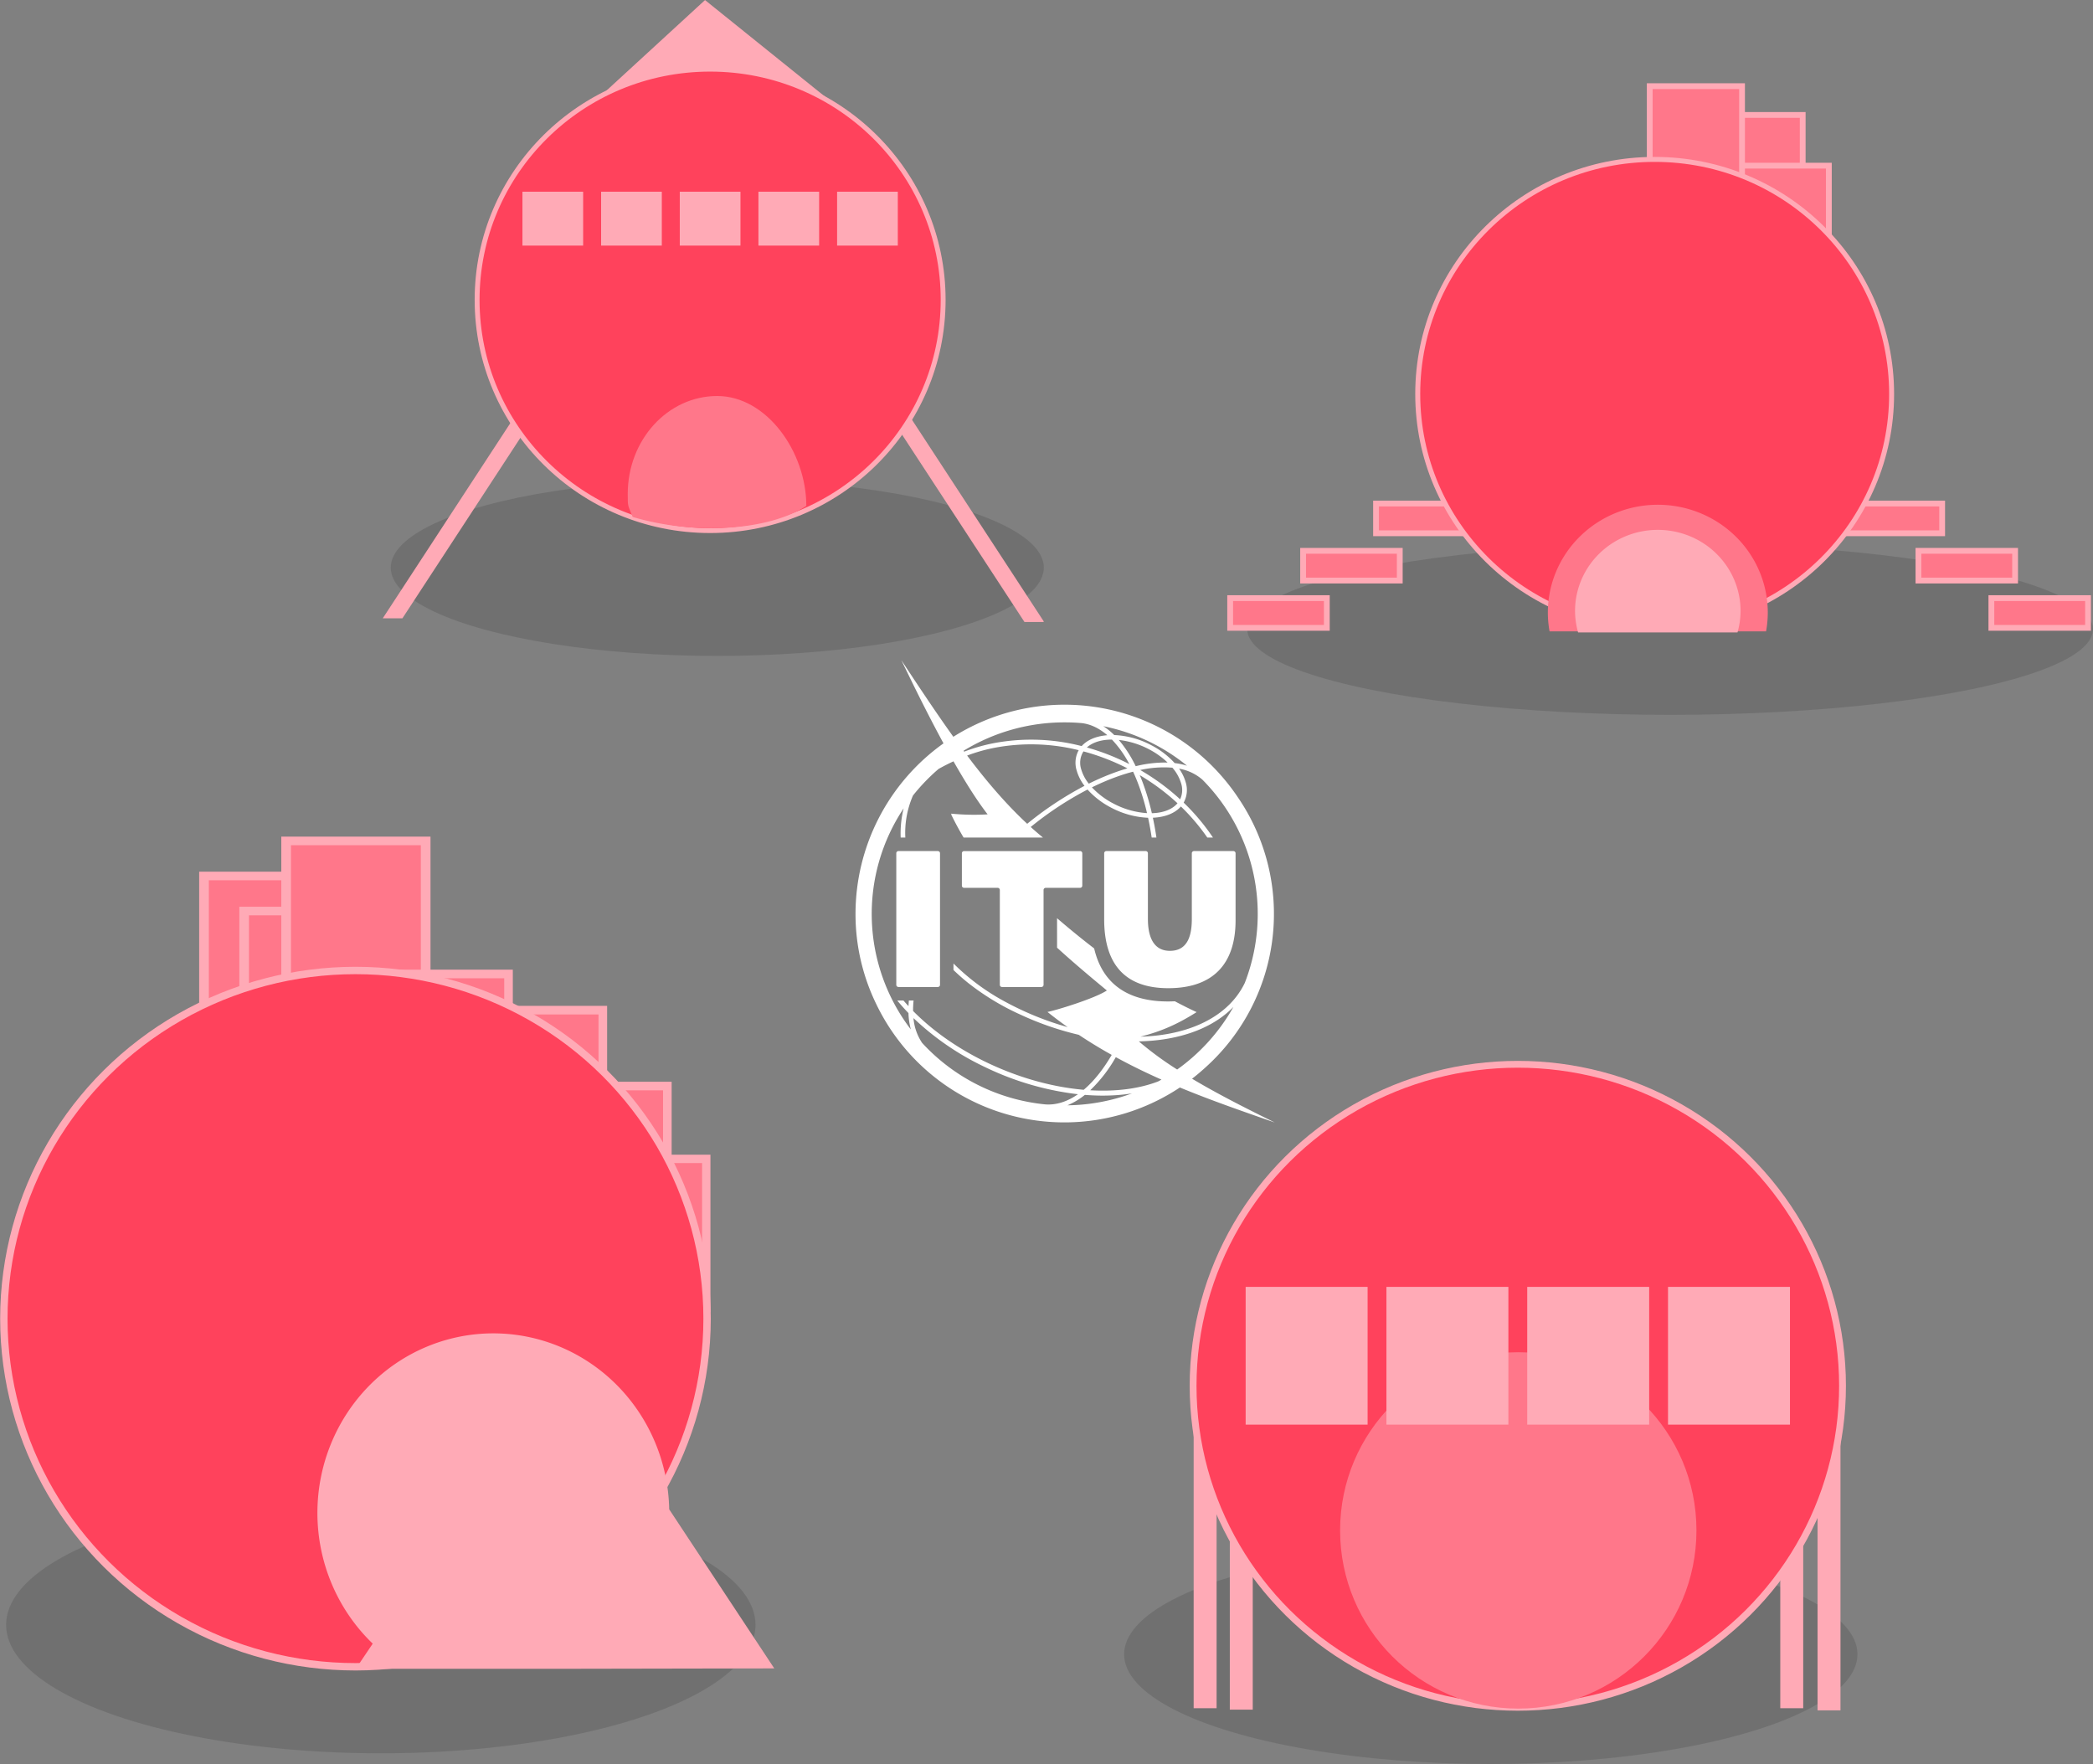 <?xml version="1.0" encoding="UTF-8" standalone="no"?>
<!-- Created with Inkscape (http://www.inkscape.org/) -->

<svg
   width="229.368mm"
   height="193.313mm"
   viewBox="0 0 229.368 193.313"
   version="1.1"
   id="svg5"
   inkscape:version="1.2.1 (9c6d41e4, 2022-07-14)"
   sodipodi:docname="itu.svg"
   xmlns:inkscape="http://www.inkscape.org/namespaces/inkscape"
   xmlns:sodipodi="http://sodipodi.sourceforge.net/DTD/sodipodi-0.dtd"
   xmlns="http://www.w3.org/2000/svg"
   xmlns:svg="http://www.w3.org/2000/svg">
  <rect x="0" y="0" width="229.368" height="193.313" fill="#808080" stroke="none"/>
  <sodipodi:namedview
     id="namedview7"
     pagecolor="#ffffff"
     bordercolor="#000000"
     borderopacity="0.25"
     inkscape:showpageshadow="2"
     inkscape:pageopacity="0"
     inkscape:pagecheckerboard="true"
     inkscape:deskcolor="#d1d1d1"
     inkscape:document-units="mm"
     showgrid="false"
     inkscape:zoom="0.45103186"
     inkscape:cx="425.69055"
     inkscape:cy="94.228377"
     inkscape:window-width="1440"
     inkscape:window-height="855"
     inkscape:window-x="0"
     inkscape:window-y="23"
     inkscape:window-maximized="1"
     inkscape:current-layer="layer1"
     showguides="true"
     inkscape:lockguides="false">
    <sodipodi:guide
       position="-374.507,346.101"
       orientation="1,0"
       id="guide2923"
       inkscape:locked="false" />
    <sodipodi:guide
       position="-171.588,290.341"
       orientation="0,-1"
       id="guide8011"
       inkscape:locked="false" />
    <sodipodi:guide
       position="88.433,395.446"
       orientation="0,-1"
       id="guide11504"
       inkscape:locked="false" />
    <sodipodi:guide
       position="64.836,385.867"
       orientation="-0.001,-1"
       id="guide13038"
       inkscape:locked="false" />
    <sodipodi:guide
       position="54.546,429.926"
       orientation="0,-1"
       id="guide13636"
       inkscape:locked="false" />
    <sodipodi:guide
       position="187.005,441.713"
       orientation="0,-1"
       id="guide13711"
       inkscape:locked="false" />
  </sodipodi:namedview>
  <defs
     id="defs2" />
  <g
     inkscape:label="Ebene 1"
     inkscape:groupmode="layer"
     id="layer1"
     transform="translate(-369.168,-183.127)">
    <g
       id="g6806">
      <ellipse
         style="opacity:0.2;fill:#333333;stroke-width:4"
         id="path6794"
         cx="447.775"
         cy="245.331"
         rx="35.784"
         ry="9.679" />
      <ellipse
         style="opacity:0.2;fill:#333333;stroke-width:4"
         id="path6796"
         cx="552.193"
         cy="252.077"
         rx="46.343"
         ry="9.386" />
      <ellipse
         style="opacity:0.2;fill:#333333;stroke-width:4"
         id="path6798"
         cx="532.541"
         cy="364.414"
         rx="40.183"
         ry="12.026" />
      <ellipse
         style="opacity:0.2;fill:#333333;stroke-width:4"
         id="path6800"
         cx="410.9"
         cy="361.188"
         rx="41.063"
         ry="14.079" />
    </g>
    <g
       id="g6792">
      <g
         id="g7459"
         transform="matrix(0.892,0,0,0.892,386.506,156.827)">
        <g
           id="g38958"
           transform="translate(0,10.583)">
          <path
             id="rect34538"
             style="fill:#ffaab6;fill-opacity:1;stroke:none;stroke-width:0.7"
             d="m 38.968,108.561 -2.022,-9e-5 -1.75e-4,29.451 1.929,1.261 0.093,-1.4e-4 z"
             transform="rotate(-33.165)" />
          <path
             id="rect34538-7"
             style="fill:#ffaab6;fill-opacity:1;stroke:none;stroke-width:0.7"
             d="m -74.999,34.084 3.16e-4,30.239 -2.022,-1.322 3.39e-4,-28.917 z"
             transform="matrix(-0.837,-0.547,-0.547,0.837,0,0)" />
        </g>
        <rect
           style="fill:#ffaab6;fill-opacity:1;stroke:#ffaab6;stroke-width:0.763;stroke-dasharray:none;stroke-opacity:1"
           id="rect39739"
           width="18.72"
           height="18.138"
           x="68.312"
           y="-18.997"
           transform="matrix(0.779,0.627,-0.736,0.676,0,0)" />
        <ellipse
           style="fill:#ff425c;fill-opacity:1;stroke:#ffaab6;stroke-width:0.601;stroke-opacity:1"
           id="path17948-1-5-7"
           cx="67.807"
           cy="66.325"
           rx="28.628"
           ry="28.345" />
        <g
           id="g39814"
           transform="translate(-0.232)">
          <rect
             style="fill:#ffaab6;fill-opacity:1;stroke:#ffaab6;stroke-width:0.237;stroke-dasharray:none;stroke-opacity:1"
             id="rect38932"
             width="7.22"
             height="6.384"
             x="45.099"
             y="53.155" />
          <rect
             style="fill:#ffaab6;fill-opacity:1;stroke:#ffaab6;stroke-width:0.237;stroke-dasharray:none;stroke-opacity:1"
             id="rect38932-6"
             width="7.22"
             height="6.384"
             x="54.764"
             y="53.155" />
          <rect
             style="fill:#ffaab6;fill-opacity:1;stroke:#ffaab6;stroke-width:0.237;stroke-dasharray:none;stroke-opacity:1"
             id="rect38932-0"
             width="7.22"
             height="6.384"
             x="64.428"
             y="53.155" />
          <rect
             style="fill:#ffaab6;fill-opacity:1;stroke:#ffaab6;stroke-width:0.237;stroke-dasharray:none;stroke-opacity:1"
             id="rect38932-4"
             width="7.22"
             height="6.384"
             x="74.093"
             y="53.155" />
          <rect
             style="fill:#ffaab6;fill-opacity:1;stroke:#ffaab6;stroke-width:0.237;stroke-dasharray:none;stroke-opacity:1"
             id="rect38932-1"
             width="7.22"
             height="6.384"
             x="83.757"
             y="53.155" />
        </g>
        <path
           id="path17948-1-5-7-4"
           style="fill:#ff778a;fill-opacity:1;stroke:none;stroke-width:0.243;stroke-opacity:1"
           d="m 68.677,78.136 c -6.071,3.3e-5 -10.992,5.384 -10.992,12.026 0.002,1.651 0.002,1.318 0.606,2.832 7.607,2.269 16.753,1.678 21.334,-1.357 9.8e-5,-6.642 -4.877,-13.501 -10.948,-13.501 z"
           sodipodi:nodetypes="ccccc" />
      </g>
      <g
         id="g7554"
         transform="matrix(1.243,0,0,1.243,451.218,252.55)">
        <rect
           style="fill:#ffaab6;fill-opacity:1;stroke:none;stroke-width:0.7"
           id="rect34538-85"
           width="2.022"
           height="30.711"
           x="94.233"
           y="64.229" />
        <rect
           style="fill:#ffaab6;fill-opacity:1;stroke:none;stroke-width:0.7"
           id="rect34538-8"
           width="2.022"
           height="30.711"
           x="90.947"
           y="64.039" />
        <rect
           style="fill:#ffaab6;fill-opacity:1;stroke:none;stroke-width:0.7"
           id="rect34538-8-7"
           width="2.022"
           height="30.711"
           x="42.416"
           y="64.166" />
        <rect
           style="fill:#ffaab6;fill-opacity:1;stroke:none;stroke-width:0.7"
           id="rect34538-5"
           width="2.022"
           height="30.711"
           x="39.228"
           y="64.039" />
        <ellipse
           style="fill:#ff425c;fill-opacity:1;stroke:#ffaab6;stroke-width:0.601;stroke-opacity:1"
           id="path17948-1-5-7-7"
           cx="67.807"
           cy="66.325"
           rx="28.628"
           ry="28.345" />
        <ellipse
           style="fill:#ff778a;fill-opacity:1;stroke:none;stroke-width:0.332;stroke-opacity:1"
           id="path17948-1-5-7-4-7"
           cx="67.848"
           cy="79.075"
           rx="15.709"
           ry="15.709" />
        <g
           id="g35161"
           transform="translate(-0.73,10.616)">
          <rect
             style="fill:#ffaab6;fill-opacity:1;stroke:none;stroke-width:0.681;stroke-dasharray:none;stroke-opacity:1"
             id="rect26918"
             width="10.752"
             height="12.144"
             x="44.542"
             y="46.988" />
          <rect
             style="fill:#ffaab6;fill-opacity:1;stroke:none;stroke-width:0.681;stroke-dasharray:none;stroke-opacity:1"
             id="rect26918-3"
             width="10.752"
             height="12.144"
             x="56.954"
             y="46.988" />
          <rect
             style="fill:#ffaab6;fill-opacity:1;stroke:none;stroke-width:0.681;stroke-dasharray:none;stroke-opacity:1"
             id="rect26918-2"
             width="10.752"
             height="12.144"
             x="69.367"
             y="46.988" />
          <rect
             style="fill:#ffaab6;fill-opacity:1;stroke:none;stroke-width:0.681;stroke-dasharray:none;stroke-opacity:1"
             id="rect26918-9"
             width="10.752"
             height="12.144"
             x="81.78"
             y="46.988" />
        </g>
      </g>
      <g
         id="g7650"
         transform="matrix(0.907,0,0,0.907,488.656,166.263)">
        <g
           id="g33547">
          <g
             id="g33535">
            <g
               id="g33488">
              <rect
                 style="fill:#ff778a;fill-opacity:1;stroke:#ffaab6;stroke-width:0.7;stroke-dasharray:none;stroke-opacity:1"
                 id="rect26731-2-9"
                 width="11.679"
                 height="3.592"
                 x="91.242"
                 y="79.433" />
              <rect
                 style="fill:#ff778a;fill-opacity:1;stroke:#ffaab6;stroke-width:0.7;stroke-dasharray:none;stroke-opacity:1"
                 id="rect26731-2-9-1"
                 width="11.153"
                 height="11.534"
                 x="74.918"
                 y="32.481" />
              <rect
                 style="fill:#ff778a;fill-opacity:1;stroke:#ffaab6;stroke-width:0.7;stroke-dasharray:none;stroke-opacity:1"
                 id="rect26731-2-9-1-1"
                 width="11.153"
                 height="11.534"
                 x="78.078"
                 y="38.61" />
              <rect
                 style="fill:#ff778a;fill-opacity:1;stroke:#ffaab6;stroke-width:0.7;stroke-dasharray:none;stroke-opacity:1"
                 id="rect26731-2-9-1-9"
                 width="11.153"
                 height="11.534"
                 x="67.588"
                 y="29.005" />
              <rect
                 style="fill:#ff778a;fill-opacity:1;stroke:#ffaab6;stroke-width:0.7;stroke-dasharray:none;stroke-opacity:1"
                 id="rect26731-2-9-0"
                 width="11.679"
                 height="3.592"
                 x="100.055"
                 y="85.146" />
              <rect
                 style="fill:#ff778a;fill-opacity:1;stroke:#ffaab6;stroke-width:0.7;stroke-dasharray:none;stroke-opacity:1"
                 id="rect26731-2-9-3"
                 width="11.679"
                 height="3.592"
                 x="108.868"
                 y="90.859" />
            </g>
            <g
               id="g33488-6"
               transform="matrix(-1,0,0,1,137.442,0)">
              <rect
                 style="fill:#ff778a;fill-opacity:1;stroke:#ffaab6;stroke-width:0.7;stroke-dasharray:none;stroke-opacity:1"
                 id="rect26731-2-9-5"
                 width="11.679"
                 height="3.592"
                 x="91.242"
                 y="79.433" />
              <rect
                 style="fill:#ff778a;fill-opacity:1;stroke:#ffaab6;stroke-width:0.7;stroke-dasharray:none;stroke-opacity:1"
                 id="rect26731-2-9-0-5"
                 width="11.679"
                 height="3.592"
                 x="100.055"
                 y="85.146" />
              <rect
                 style="fill:#ff778a;fill-opacity:1;stroke:#ffaab6;stroke-width:0.7;stroke-dasharray:none;stroke-opacity:1"
                 id="rect26731-2-9-3-8"
                 width="11.679"
                 height="3.592"
                 x="108.868"
                 y="90.859" />
            </g>
          </g>
          <ellipse
             style="fill:#ff425c;fill-opacity:1;stroke:#ffaab6;stroke-width:0.601;stroke-opacity:1"
             id="path17948-1-5-7-1"
             cx="68.186"
             cy="66.198"
             rx="28.628"
             ry="28.345" />
        </g>
        <g
           id="g33453"
           transform="translate(-4.373,27.192)">
          <path
             id="path33427-8"
             style="fill:#ff778a;fill-opacity:1;stroke-width:1.87"
             d="m 72.938,52.387 a 13.286,13.033 0 0 0 -13.286,13.033 13.286,13.033 0 0 0 0.208,2.268 h 26.157 a 13.286,13.033 0 0 0 0.208,-2.268 13.286,13.033 0 0 0 -13.286,-13.033 z" />
          <path
             id="path33427"
             style="fill:#ffaab6;fill-opacity:1;stroke-width:1.407"
             d="m 72.938,55.42 a 10,9.8 0 0 0 -10,9.8 10,9.8 0 0 0 0.369,2.593 h 19.261 a 10,9.8 0 0 0 0.369,-2.593 10,9.8 0 0 0 -10,-9.8 z" />
        </g>
      </g>
      <g
         id="g8112"
         transform="matrix(1.346,0,0,1.346,316.855,238.529)">
        <g
           id="g26780"
           transform="matrix(1.125,0,0,0.998,-6.415,-1.555)">
          <rect
             style="fill:#ff778a;fill-opacity:1;stroke:#ffaab6;stroke-width:0.7;stroke-opacity:1"
             id="rect26731"
             width="10.098"
             height="12.154"
             x="55.014"
             y="31.777" />
          <rect
             style="fill:#ff778a;fill-opacity:1;stroke:#ffaab6;stroke-width:0.7;stroke-opacity:1"
             id="rect26731-9"
             width="10.098"
             height="12.154"
             x="57.919"
             y="34.637" />
          <rect
             style="fill:#ff778a;fill-opacity:1;stroke:#ffaab6;stroke-width:0.7;stroke-opacity:1"
             id="rect26731-9-3"
             width="10.098"
             height="12.154"
             x="60.957"
             y="28.917" />
        </g>
        <rect
           style="fill:#ff778a;fill-opacity:1;stroke:#ffaab6;stroke-width:0.7;stroke-dasharray:none;stroke-opacity:1"
           id="rect26731-2"
           width="11.365"
           height="12.125"
           x="76.581"
           y="41.083" />
        <rect
           style="fill:#ff778a;fill-opacity:1;stroke:#ffaab6;stroke-width:0.7;stroke-dasharray:none;stroke-opacity:1"
           id="rect26731-2-9-8"
           width="11.365"
           height="12.125"
           x="68.903"
           y="38.136" />
        <rect
           style="fill:#ff778a;fill-opacity:1;stroke:#ffaab6;stroke-width:0.7;stroke-dasharray:none;stroke-opacity:1"
           id="rect26731-9-6"
           width="11.365"
           height="12.125"
           x="81.834"
           y="47.261" />
        <rect
           style="fill:#ff778a;fill-opacity:1;stroke:#ffaab6;stroke-width:0.681;stroke-dasharray:none;stroke-opacity:1"
           id="rect26918-5"
           width="10.752"
           height="12.144"
           x="85.616"
           y="53.192" />
        <ellipse
           style="fill:#ff425c;fill-opacity:1;stroke:#ffaab6;stroke-width:0.601;stroke-opacity:1"
           id="path17948-1-5-7-9"
           cx="67.807"
           cy="66.198"
           rx="28.628"
           ry="28.345" />
        <path
           id="path13389-4"
           style="fill:#ffaab6;fill-opacity:1;stroke:none;stroke-width:0.233;stroke-linecap:round;stroke-linejoin:round;stroke-dasharray:none;stroke-opacity:1"
           d="m 79.031,67.397 a 14.323,14.622 0 0 0 -14.323,14.622 14.323,14.622 0 0 0 4.504,10.64 l -1.38,2.048 h 18.313 a 14.323,14.622 0 0 0 0.005,-0.003 l 15.755,-0.029 -8.554,-12.95 a 14.323,14.622 0 0 0 -14.32,-14.328 z" />
      </g>
    </g>
    <g
       id="g6382"
       transform="matrix(0.17,0,0,0.17,462.922,255.477)">
      <path
         class="cls-1"
         d="m 53.072,123.043 a 1.399,1.399 0 0 1 1.401,1.401 v 84.807 a 1.404,1.404 0 0 1 -1.401,1.407 h -25.389 a 1.408,1.408 0 0 1 -1.401,-1.407 v -84.807 a 1.403,1.403 0 0 1 1.401,-1.401 h 25.389"
         id="path5469"
         style="fill:#ffffff" />
      <path
         class="cls-1"
         d="m 144.791,123.043 a 1.399,1.399 0 0 1 1.401,1.401 V 145.326 a 1.404,1.404 0 0 1 -1.401,1.407 h -22.162 a 1.404,1.404 0 0 0 -1.407,1.401 v 61.118 a 1.404,1.404 0 0 1 -1.401,1.407 H 94.432 a 1.404,1.404 0 0 1 -1.401,-1.407 v -61.118 a 1.403,1.403 0 0 0 -1.401,-1.401 h -21.651 a 1.409,1.409 0 0 1 -1.407,-1.407 v -20.882 a 1.404,1.404 0 0 1 1.407,-1.401 h 74.812"
         id="path5471"
         style="fill:#ffffff" />
      <path
         class="cls-1"
         d="m 243.59,123.043 a 1.404,1.404 0 0 1 1.407,1.401 v 43.222 c 0,28.627 -15.003,43.762 -43.383,43.762 -27.416,0 -41.316,-14.939 -41.316,-44.405 v -42.579 a 1.399,1.399 0 0 1 1.401,-1.401 h 25.383 a 1.4,1.4 0 0 1 1.407,1.401 v 42.441 c 0,9.336 2.458,20.463 14.159,20.463 9.525,0 14.153,-6.695 14.153,-20.463 v -42.441 a 1.404,1.404 0 0 1 1.407,-1.401 h 25.383"
         id="path5473"
         style="fill:#ffffff" />
      <path
         class="cls-1"
         d="m 270.24,298 c -16.846,-8.308 -35.804,-17.787 -53.287,-28.208 q 4.47,-3.462 8.635,-7.28 A 133.039,133.039 0 0 0 246.402,88.269 134.475,134.475 0 0 0 63.065,49.359 C 52.133,34.116 41.155,17.58 29.552,0 c 3.652,7.412 14.48,30.263 27.174,53.608 A 135.039,135.039 0 0 0 1.161607e-4,163.512 132.397,132.397 0 0 0 13.315,221.552 134.514,134.514 0 0 0 209.099,275.436 c 20.486,8.474 41.074,15.554 61.141,22.564 M 122.053,286.31 a 124.423,124.423 0 0 1 -79.129,-39.633 33.602,33.602 0 0 1 -5.558,-15.967 175.639,175.639 0 0 0 46.236,31.63 187.001,187.001 0 0 0 59.797,17.443 c -6.976,4.875 -14.193,7.131 -21.347,6.528 M 34.409,219.365 c -0.121,1.24 -0.195,2.452 -0.247,3.652 -1.114,-1.211 -2.211,-2.423 -3.255,-3.652 h -3.996 c 2.234,2.744 4.657,5.449 7.229,8.107 a 45.775,45.775 0 0 0 1.527,10.553 122.689,122.689 0 0 1 -4.633,-142.532 67.043,67.043 0 0 0 -1.918,18.826 h 3.003 A 60.016,60.016 0 0 1 37.05,87.219 124.973,124.973 0 0 1 53.511,70.115 q 4.702,-2.644 9.652,-4.926 c 7.338,12.878 14.98,25.13 22.007,34.185 A 148.364,148.364 0 0 1 61.457,98.88 l 1.286,0.362 c -0.408,-0.035 -0.809,-0.075 -1.223,-0.115 2.503,5.207 5.242,10.266 8.147,15.192 h 51.174 q -4.013,-3.281 -7.9,-6.804 a 214.838,214.838 0 0 1 36.636,-24.137 53.349,53.349 0 0 0 15.33,11.724 55.869,55.869 0 0 0 23.695,6.465 c 0.902,4.14 1.677,8.4 2.32,12.752 h 3.054 q -0.947,-6.537 -2.291,-12.775 c 7.647,-0.322 14.164,-2.773 18.074,-7.251 a 134.071,134.071 0 0 1 17.023,20.026 h 3.646 A 136.977,136.977 0 0 0 211.539,91.812 a 16.792,16.792 0 0 0 1.366,-12.936 28.744,28.744 0 0 0 -4.318,-8.957 30.76,30.76 0 0 1 14.968,7.028 122.772,122.772 0 0 1 27.393,131.072 c -10.524,21.892 -35.988,33.783 -67.284,34.656 13.217,-3.342 23.747,-7.923 36.229,-15.829 -4.668,-2.142 -9.353,-4.484 -14.038,-6.987 -1.447,0.075 -2.911,0.121 -4.421,0.121 -26.072,0 -42.309,-11.483 -47.591,-34.185 -8.187,-6.275 -16.185,-12.815 -23.919,-19.481 V 185.312 c 10.955,9.979 21.892,19.142 32.106,27.588 -7.86,5.236 -33.306,12.964 -38.29,13.837 q 6.425,5.141 13.005,9.783 a 193.157,193.157 0 0 1 -31.423,-11.839 q -1.508,-0.723 -2.997,-1.47 c -0.143,-0.069 -0.281,-0.138 -0.419,-0.207 q -2.79,-1.404 -5.506,-2.876 a 142.749,142.749 0 0 1 -33.249,-24.631 v 4.214 q 4.435,4.298 9.41,8.291 a 161.367,161.367 0 0 0 33.771,20.474 193.878,193.878 0 0 0 37.595,13.004 q 10.481,6.976 21.226,12.941 c -0.08,0.144 -0.166,0.293 -0.253,0.442 -5.529,9.376 -11.54,16.782 -17.793,22.059 -19.779,-1.722 -41.338,-7.504 -62.266,-17.512 -18.826,-9.003 -35.195,-20.583 -47.729,-33.306 a 59.258,59.258 0 0 1 0.321,-6.74 z M 142.521,70.93 a 29.501,29.501 0 0 0 5.093,10.059 219.333,219.333 0 0 0 -36.935,24.464 C 97.054,92.805 84.429,78.027 71.953,61.468 c 0.069,-0.023 0.132,-0.057 0.201,-0.08 0.012,-0.006 0.029,-0.011 0.04,-0.017 v 0.006 a 109.521,109.521 0 0 1 17.575,-4.949 126.674,126.674 0 0 1 54.114,1.573 16.754,16.754 0 0 0 -1.361,12.93 m 2.917,-0.775 a 13.702,13.702 0 0 1 1.383,-11.184 c 0.04,-0.063 0.092,-0.121 0.132,-0.184 a 143.448,143.448 0 0 1 28.329,10.932 q -2.868,0.827 -5.828,1.837 a 157.614,157.614 0 0 0 -19.062,8.032 26.812,26.812 0 0 1 -4.955,-9.433 m 31.056,-3.198 A 147.188,147.188 0 0 0 149.147,56.255 c 3.72,-3.37 9.479,-5.081 16.145,-5.093 a 69.518,69.518 0 0 1 11.202,15.795 m -6.769,-15.559 a 54.776,54.776 0 0 1 19.4,5.994 52.43,52.43 0 0 1 12.069,8.584 78.614,78.614 0 0 0 -20.578,2.348 79.142,79.142 0 0 0 -10.891,-16.926 m 0.706,23.018 c 2.905,-0.993 5.736,-1.837 8.509,-2.555 q 1.835,3.953 3.479,8.342 a 152.179,152.179 0 0 1 5.5,18.378 53.66,53.66 0 0 1 -21.617,-6.161 50.918,50.918 0 0 1 -13.9,-10.461 154.405,154.405 0 0 1 18.028,-7.544 m 14.819,4.731 q -0.973,-2.601 -2.015,-5.052 a 142.634,142.634 0 0 1 24.333,18.126 c -3.451,4.076 -9.433,6.229 -16.53,6.407 A 157.663,157.663 0 0 0 185.249,79.146 M 183.532,70.781 a 69.529,69.529 0 0 1 20.75,-1.487 27.61,27.61 0 0 1 5.701,10.358 14.076,14.076 0 0 1 -0.718,10.019 A 146.122,146.122 0 0 0 183.532,70.781 m 6.982,-16.07 a 55.68,55.68 0 0 0 -23.718,-6.459 43.322,43.322 0 0 0 -7.051,-5.713 124.277,124.277 0 0 1 53.958,25.475 42.491,42.491 0 0 0 -7.963,-1.694 53.224,53.224 0 0 0 -15.227,-11.609 m -28.191,-6.356 c -6.953,0.545 -12.861,2.899 -16.535,7.01 a 129.937,129.937 0 0 0 -56.599,-1.9 113.032,113.032 0 0 0 -18.574,5.271 v 0.011 c -0.178,0.069 -0.362,0.144 -0.545,0.212 -0.138,-0.19 -0.287,-0.385 -0.425,-0.574 A 124.535,124.535 0 0 1 134.868,40.07 q 5.555,0 10.989,0.477 c 5.747,0.677 11.305,3.353 16.466,7.808 m -14.474,231.847 c 3.853,0.304 7.665,0.477 11.42,0.477 2.785,0 5.546,-0.086 8.262,-0.258 3.697,-0.23 7.257,-0.632 10.679,-1.171 a 124.844,124.844 0 0 1 -41.608,7.682 45.521,45.521 0 0 0 11.247,-6.729 m 3.445,-2.974 a 92.61,92.61 0 0 0 16.208,-20.83 c 0.103,-0.172 0.201,-0.344 0.299,-0.517 9.709,5.311 19.544,10.088 29.425,14.474 -0.683,0.396 -1.378,0.769 -2.067,1.148 -12.27,4.748 -27.37,6.689 -43.865,5.724 m 31.343,-31.515 c 4.197,-0.086 8.336,-0.362 12.378,-0.838 20.756,-2.463 37.452,-9.887 48.607,-21.364 a 124.339,124.339 0 0 1 -36.275,40.345 214.607,214.607 0 0 1 -24.711,-18.143"
         id="path5475"
         style="fill:#ffffff" />
    </g>
  </g>
</svg>
